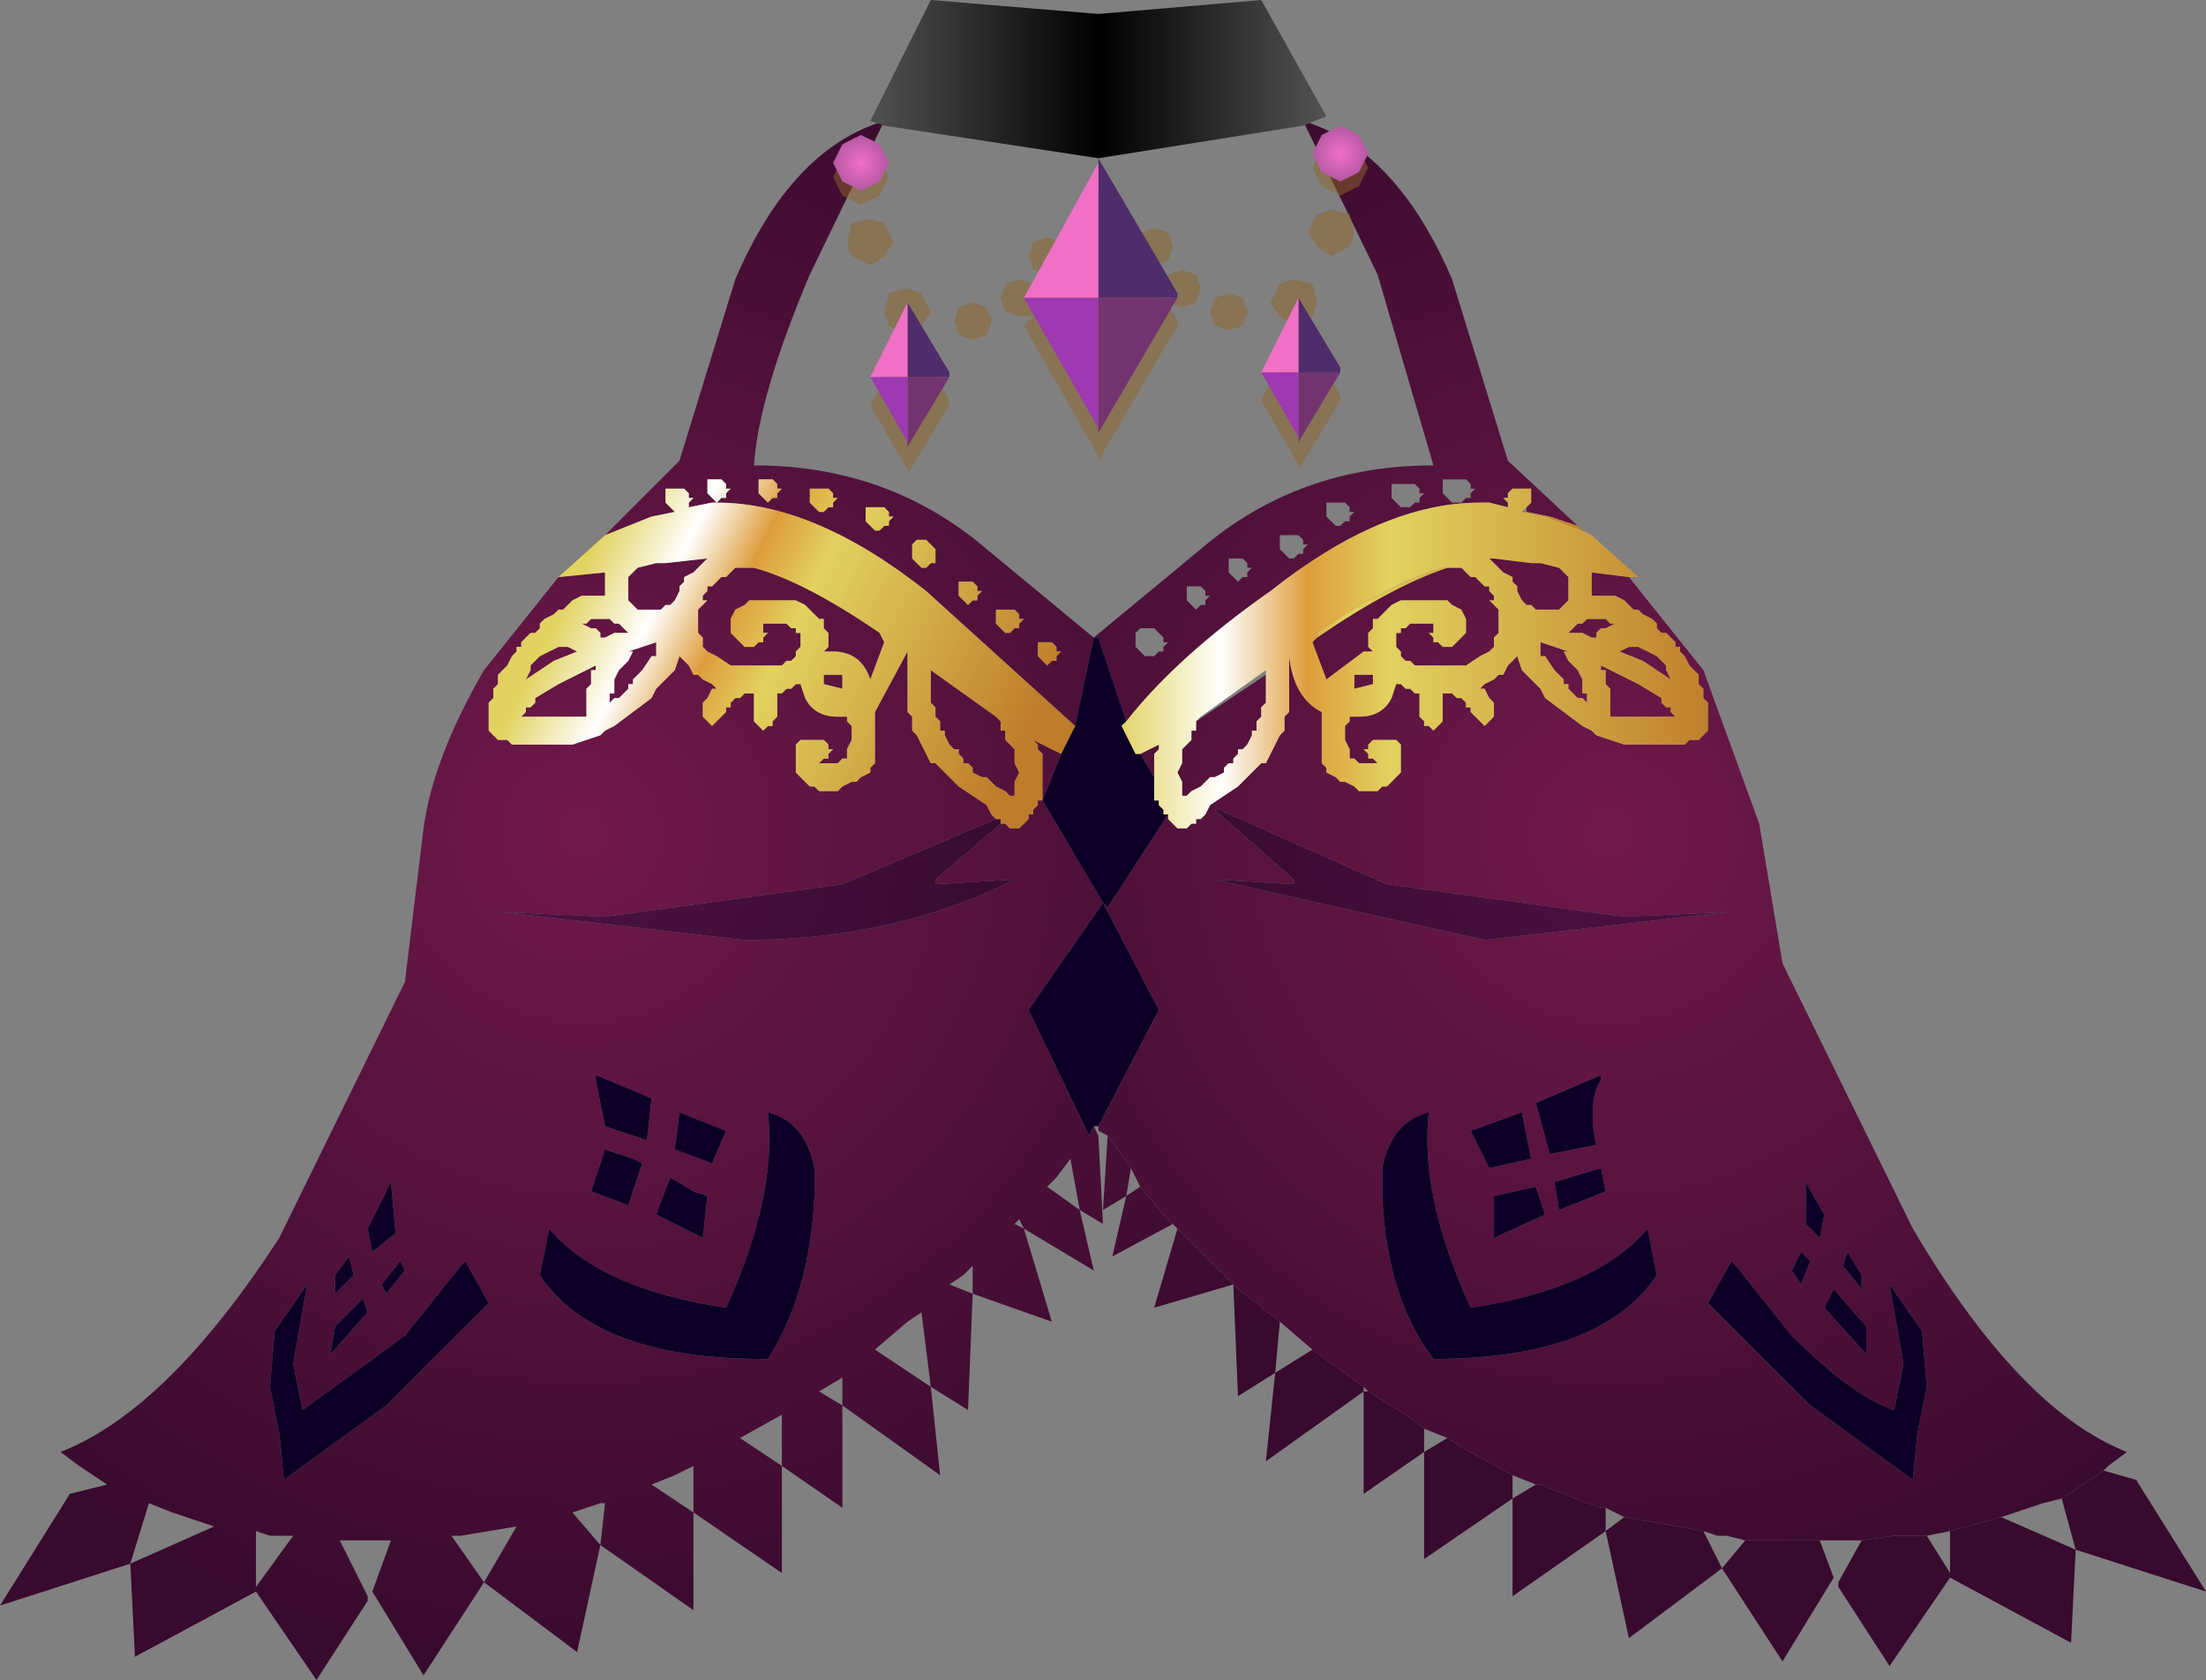 <svg xmlns="http://www.w3.org/2000/svg" xmlns:ffdec="https://www.free-decompiler.com/flash" xmlns:xlink="http://www.w3.org/1999/xlink" ffdec:objectType="frame" width="23.7" height="18.05"><rect width="100%" height="100%" fill="#808080" stroke="none"/><use ffdec:characterId="5" xlink:href="#a" width="23.7" height="18.05"/><defs><radialGradient id="b" cx="0" cy="0" r="819.2" gradientTransform="translate(15.5 11.75)scale(.011)" gradientUnits="userSpaceOnUse" spreadMethod="pad"><stop offset="0" stop-color="#70194a"/><stop offset="1" stop-color="#380a2d"/></radialGradient><radialGradient id="c" cx="0" cy="0" r="819.2" gradientTransform="translate(4.45 11.75)scale(.011)" gradientUnits="userSpaceOnUse" spreadMethod="pad"><stop offset="0" stop-color="#70194a"/><stop offset="1" stop-color="#380a2d"/></radialGradient><radialGradient id="d" cx="0" cy="0" r="819.2" gradientTransform="translate(15.5 11.75)scale(.011)" gradientUnits="userSpaceOnUse" spreadMethod="pad"><stop offset="0" stop-color="#4d1142"/><stop offset="1" stop-color="#230522"/></radialGradient><radialGradient id="e" cx="0" cy="0" r="819.2" gradientTransform="translate(4.45 11.75)scale(.011)" gradientUnits="userSpaceOnUse" spreadMethod="pad"><stop offset="0" stop-color="#4d1142"/><stop offset="1" stop-color="#230522"/></radialGradient><radialGradient id="k" cx="0" cy="0" r="819.2" gradientTransform="translate(7.55 5.25)scale(0)" gradientUnits="userSpaceOnUse" spreadMethod="pad"><stop offset="0" stop-color="#f070c5"/><stop offset="1" stop-color="#4f2c6b"/></radialGradient><radialGradient id="l" cx="0" cy="0" r="819.2" gradientTransform="translate(7.45 4.55)scale(.001)" gradientUnits="userSpaceOnUse" spreadMethod="pad"><stop offset="0" stop-color="#f070c5"/><stop offset="1" stop-color="#4f2c6b"/></radialGradient><radialGradient id="m" cx="0" cy="0" r="819.2" gradientTransform="translate(7.95 6)scale(0)" gradientUnits="userSpaceOnUse" spreadMethod="pad"><stop offset="0" stop-color="#f070c5"/><stop offset="1" stop-color="#4f2c6b"/></radialGradient><radialGradient id="n" cx="0" cy="0" r="819.2" gradientTransform="translate(8.65 6.1)scale(0)" gradientUnits="userSpaceOnUse" spreadMethod="pad"><stop offset="0" stop-color="#f070c5"/><stop offset="1" stop-color="#4f2c6b"/></radialGradient><radialGradient id="o" cx="0" cy="0" r="819.2" gradientTransform="translate(9.45 5.4)scale(0)" gradientUnits="userSpaceOnUse" spreadMethod="pad"><stop offset="0" stop-color="#f070c5"/><stop offset="1" stop-color="#4f2c6b"/></radialGradient><radialGradient id="p" cx="0" cy="0" r="819.2" gradientTransform="translate(9.15 5.85)scale(0)" gradientUnits="userSpaceOnUse" spreadMethod="pad"><stop offset="0" stop-color="#f070c5"/><stop offset="1" stop-color="#4f2c6b"/></radialGradient><radialGradient id="q" cx="0" cy="0" r="819.2" gradientTransform="translate(12.6 4.45)scale(.001)" gradientUnits="userSpaceOnUse" spreadMethod="pad"><stop offset="0" stop-color="#f070c5"/><stop offset="1" stop-color="#4f2c6b"/></radialGradient><radialGradient id="r" cx="0" cy="0" r="819.2" gradientTransform="translate(10.6 5.3)scale(0)" gradientUnits="userSpaceOnUse" spreadMethod="pad"><stop offset="0" stop-color="#f070c5"/><stop offset="1" stop-color="#4f2c6b"/></radialGradient><radialGradient id="s" cx="0" cy="0" r="819.2" gradientTransform="translate(10.9 5.75)scale(0)" gradientUnits="userSpaceOnUse" spreadMethod="pad"><stop offset="0" stop-color="#f070c5"/><stop offset="1" stop-color="#4f2c6b"/></radialGradient><radialGradient id="t" cx="0" cy="0" r="819.2" gradientTransform="translate(11.4 6)scale(0)" gradientUnits="userSpaceOnUse" spreadMethod="pad"><stop offset="0" stop-color="#f070c5"/><stop offset="1" stop-color="#4f2c6b"/></radialGradient><radialGradient id="u" cx="0" cy="0" r="819.2" gradientTransform="translate(12.5 5.15)scale(0)" gradientUnits="userSpaceOnUse" spreadMethod="pad"><stop offset="0" stop-color="#f070c5"/><stop offset="1" stop-color="#4f2c6b"/></radialGradient><radialGradient id="v" cx="0" cy="0" r="819.2" gradientTransform="translate(12.1 5.9)scale(0)" gradientUnits="userSpaceOnUse" spreadMethod="pad"><stop offset="0" stop-color="#f070c5"/><stop offset="1" stop-color="#4f2c6b"/></radialGradient><linearGradient id="f" x1="-819.2" x2="819.2" gradientTransform="matrix(.003 -.001 .001 .002 13 9.55)" gradientUnits="userSpaceOnUse" spreadMethod="pad"><stop offset=".008" stop-color="#e2d25f"/><stop offset=".184" stop-color="#fff"/><stop offset=".325" stop-color="#de9d3b"/><stop offset=".459" stop-color="#e2d25f"/><stop offset="1" stop-color="#bf7c2a"/></linearGradient><linearGradient id="g" x1="-819.2" x2="819.2" gradientTransform="matrix(.003 .001 -.001 .002 6.95 9.55)" gradientUnits="userSpaceOnUse" spreadMethod="pad"><stop offset=".008" stop-color="#e2d25f"/><stop offset=".184" stop-color="#fff"/><stop offset=".325" stop-color="#de9d3b"/><stop offset=".459" stop-color="#e2d25f"/><stop offset="1" stop-color="#bf7c2a"/></linearGradient><linearGradient id="h" x1="-819.2" x2="819.2" gradientTransform="matrix(0 0 0 0 0 0)" gradientUnits="userSpaceOnUse" spreadMethod="pad"><stop offset=".008" stop-color="#e2d25f"/><stop offset=".184" stop-color="#fff"/><stop offset=".325" stop-color="#de9d3b"/><stop offset=".459" stop-color="#e2d25f"/><stop offset="1" stop-color="#bf7c2a"/></linearGradient><linearGradient id="i" x1="-819.2" x2="819.2" gradientTransform="matrix(.004 0 0 .002 13.4 9.85)" gradientUnits="userSpaceOnUse" spreadMethod="pad"><stop offset=".008" stop-color="#e2d25f"/><stop offset=".184" stop-color="#fff"/><stop offset=".325" stop-color="#de9d3b"/><stop offset=".459" stop-color="#e2d25f"/><stop offset="1" stop-color="#bf7c2a"/></linearGradient><linearGradient id="j" x1="-819.2" x2="819.2" gradientTransform="matrix(.003 .001 -.001 .002 6.95 9.55)" gradientUnits="userSpaceOnUse" spreadMethod="pad"><stop offset=".008" stop-color="#e2d25f"/><stop offset=".184" stop-color="#fff"/><stop offset=".325" stop-color="#de9d3b"/><stop offset=".459" stop-color="#e2d25f"/><stop offset="1" stop-color="#bf7c2a"/></linearGradient><linearGradient id="w" x1="-819.2" x2="819.2" gradientTransform="matrix(.003 0 0 .001 10 3.65)" gradientUnits="userSpaceOnUse" spreadMethod="pad"><stop offset="0" stop-color="#515151"/><stop offset=".502"/><stop offset="1" stop-color="#545353"/></linearGradient><linearGradient id="x" x1="-819.2" x2="819.2" gradientTransform="translate(9.95 4.4)scale(0)" gradientUnits="userSpaceOnUse" spreadMethod="pad"><stop offset="0" stop-color="#e0c543"/><stop offset="1" stop-color="#b1893c"/></linearGradient><g id="a" fill-rule="evenodd"><path fill="url(#b)" d="m20.8 18.6-.45.3-.2.05-.3.1-.15.05-.55.15-.25.05h-.35l-.35.05h-1.25l-.2-.05h-.1l-.15-.05-.85-.15-.2-.1h-.05l-.15-.05-.5-.2h-.05l-.25-.1-.55-.3-.15-.1-.25-.1-.2-.15-.4-.25-.05-.05-.35-.25-.2-.15-.35-.3-.45-.35-.05-.05-.35-.35-.05-.05-.2-.2-.05-.05-.1-.1-.25-.3-.1-.2-.25-.35-.1-.05v-.05l.65-1.25-.6-1.15.05.05.65-1v.05l.05.05.05.05h.1l.05-.05h.05v-.05h.05l.05-.05.05-.1.3-.2.2-.2.05-.05h.05l.05-.1.05-.1.05-.1.05-.05v-.15l.05-.05v-.6q.05.45.35.6V11l.05.05v.05l.1.05.05.05h.05l.1.05.05.05h.2l.05-.05h.05l.05-.05.05-.05.05-.05v-.3l-.05-.05h-.25l-.05.05v.05h-.05l.05.05v.05h.05L13 11h-.2l-.05-.05h-.05v-.1l-.05-.1v-.15l.05-.05v-.05h.1q.25 0 .35-.2l.05-.15h.05l.05.05h.05l.05.05h.05v.25l.05.05v.05h.05l.05.05.05-.05.05-.05v-.3h.1l.05.05h.05l.05.05v.05H14v.05l.05.05.05.05.05.05.05-.05.05-.05v-.15l-.05-.05-.05-.1h-.05l.05-.05.1-.05.05-.05h.05l.05-.1.05-.05.05-.05.05.15.2.2.05.1.4.3.1.05.05.05.15.05.15.05h.65l.05-.05h.1l.05-.05.05-.05v-.3l-.05-.05v-.1l-.05-.05v-.1l-.1-.1-.05-.1-.05-.05v-.05h-.05V9.7l-.05-.05-.05-.05h-.05L16 9.55V9.5l-.05-.05-.1-.05-.05-.05h-.05l-.05-.05-.05-.05-.1-.05h-.25v-.25l.4.05.8 1 .6 1.65.25 1.5 1.4 2.85q1.15 1.95 2.3 2.4l-.2.15zM9.95 9.65l1.15-.95q1.05-.9 2.5-.9L13 5.75l-.8-1.65q1 .3 1.6 1.7l.6 1.95.75.7-.3-.1-.25-.05v-.05l.05-.05v-.15h-.2l-.05.05v.05h-.05l.05.05v.05l-.2-.05h-.1q-1.05 0-2.25.95-1 .7-1.55 1.4l-.3-.9zm.7 1.15v.05l-.05.05v.25l-.15-.25zm2.05-2.4v-.05l.05-.05h-.05v-.05l-.05-.05h-.2v.15l.05.05.05.05h.05l.05-.05zm.8-.3h-.05v-.05L13.4 8h-.25v.15l.05.05.05.05h.1l.05-.05h.05v-.05zm.3-.15h-.1v.15l.05.05.05.05h.1l.05-.05H14V8.1l.05-.05H14V8l-.05-.05h-.15m-.05.95h.15l.05.05L14 9h.05l.05.05.05.05h.05v.05l.05.05v.05h-.05l.05.05.05.05v.25l-.05.05v.1l-.05.05-.1.05-.15.1h-.55l-.05-.05h-.05l-.05-.05V9.8l-.05-.05V9.6h.05v-.05h.05l.05-.05h.25v.1h-.05l.05.05v.05h.05l.05.05h.1l.05-.05.05-.05.05-.05v-.15l-.05-.1-.1-.05-.05-.05h-.5l-.1.05-.05.05-.05.05-.05.05h-.05v.1l-.05.05v.15l.05.05h-.1l-.4.3-.15-.4.05-.05q.8-.55 1.4-.75m.7.15V9l-.1-.05-.1-.1-.05-.05h.05l.4.05h.1l.2.05.05.05.05.05v.25L15 9.3l-.05.05h-.25l-.05-.05h-.05l-.05-.05-.05-.1V9.1zm-2.85-.2-.05-.05h-.15v.15l.05.05.05.05.05-.05h.05v-.05l.05-.05h-.05zm.35-.3v.15l.05.05.05.05h.05l.05-.05h.05V8.7l.05-.05h-.05V8.6l-.05-.05zm-1 .55v.15l.05.05.05.05.05-.05h.05v-.05l.05-.05h-.05v-.05l-.05-.05zm.8 1.3v.1l-.05.05v.1h-.05v.05l-.05.1-.05.05h-.05v.05l-.05.05V11h-.05l-.05.05v.05l-.1.05h-.05l-.05.05-.05.05-.1.05-.05.05h-.05v-.15l-.05-.1.05-.1v-.15l.1-.1v-.1h.05v-.1l.75-.5v.3zm-1.05-.75-.05-.05-.05-.05h-.15l-.05.05v.15l.05.05.05.05h.1l.05-.05h.05v-.05l.05-.05h-.05zm.55 1.85.85.75v.05l-.85-.05 2.9.65 2.6-.3-1.1.05-2.55-.35-1.8-.8zm3.85-1.95.05-.05h.05l.05-.05h.2l.05.05h.05l-.1.05h-.05l-.05.05v.05h-.05l-.1-.05h-.15zm-.35.3V9.7l.3.1H15l.05.1.1.1.05.1v.15h.05v.1l-.05-.05h-.05l-.05-.05-.05-.05v-.05H15v-.05l-.05-.05-.05-.05-.1-.15zm-1.8.2v.1l-.2.05v-.15zM16.1 10l.05.1-.3-.2-.25-.1.1-.05h.1l.2.1.1.1zm-.7 0v-.05l.4.2.25.15v.05l.05.05h.05v.05l.05.05h-.7v-.3l-.05-.05V10zm-.05 5.1q-.1-.45.05-.7v-.05l-.7.3.15.55zm1.2 1.7 1.1 1.1 1.1.8.05-.5.1-.5-.05-.6-.35-.5.15.85-.1.5q-.45-.15-1.1-.8l-.6-.75-.05-.05zm1.05-1.3v.45l.15.15.05-.25zm-.05 1.1.1-.25-.1-.1-.1.2zM15.9 16q-.55.65-1.9.85-.55-1.2-.45-2.1-.4.1-.5.6v.3q.05 1.1.55 1.75 1.8 0 2.4-.9zm1.9.85.45.5v-.3l-.35-.4zm-3.8-1.9.2.4.45-.1-.1-.5zm1.45.65-.05-.25-.5.15.05.3zm2.75 1.05v-.15l-.15-.25-.05.15zm-3.5-1.1-.45.1v.45l.55-.25z" transform="translate(1.8 -2.8)"/><path fill="url(#c)" d="m20.8 18.6.35.1.75 1.2-1.4-.45-.15-.55zm-1.1.5.8.35-.05 1-1.3-.7-.65.95-.55-.85v-.05l.25-.45.35-.05h.35l.25.4v-.45zm-1.95.25.15.4-.55.9-.65-1-1 .75-.25-1.15-1 .7V18.9l-.95.65V18.4l-.65.45v-1.1l-1.05.75.1-.95-.4.25-.05-1.2-.85.25.25-.85.2.2.05.05.35.35.05.05.45.35-.05.55.4-.25.2.15.35.25v.05h.05l.4.25.2.15v.25l.25-.15.15.1.55.3v.25l.25-.15h.05l.5.2.15.05h.05v.25l.2-.15.85.15.2.4.25-.3h.8m-6.95-3.4-.65.35.15-.65-.25.15.05-.8.25.35-.05.3.15-.1.25.3zm-.85-1.05.05.1.05.95-.25-.15.15.65L9.2 16l.3 1-.85-.3-.05 1.25-.4-.25.1.95-1.05-.75V19l-.65-.45v1.15l-.95-.65v1.05l-1-.7-.25 1.15-1-.75-.65 1-.55-.9.2-.55h-.55l.3.6V20l-.55.85-.65-.95-1.3.7-.05-1-1.4.45.75-1.2.4-.1-.3-.2-.2-.15Q0 17.95 1.2 16.1l1.35-2.75.2-1.65q.1-.75.65-1.7l.8-1 .5-.05v.25h-.25l-.1.05-.05.05-.05.05H4.2l-.05.05-.1.05L4 9.5v.05l-.05.05H3.9l-.05.05-.05.05v.05h-.05v.05l-.05.05-.05.1-.1.1v.1l-.05.05v.1l-.05.05v.3l.05.05.05.05h.1l.05.05h.65l.15-.05.15-.05.05-.05.1-.05.4-.3.05-.1.2-.2.05-.15.05.05.05.05.05.1h.05l.05.05.1.05.05.05h-.05l-.05.1-.05.05v.15l.05.05.05.05.05-.05.05-.05.05-.05v-.05h.05v-.05l.05-.05h.05l.05-.05h.1v.3l.05.05.05.05.05-.05h.05v-.05l.05-.05v-.25h.05l.05-.05h.05l.05-.05h.05l.05.15q.1.2.35.2h.1v.05l.05.05v.15l-.05.1v.1h-.05L7.2 11H7l.05-.05h.05v-.05l.05-.05H7.1v-.05l-.05-.05H6.8l-.05.05v.3l.05.05.05.05.05.05h.05l.05.05h.2l.05-.05.1-.05h.05l.05-.05.1-.05v-.05L7.6 11v-.55l.35-.65v.65l.05.05v.15l.05.05.05.1.05.1.05.1h.05l.05.05.2.2.3.2.05.1.05.05-1.65.7-2.55.35-1.1-.05 2.6.3q1.6 0 2.9-.65l-.85.05v-.05l.7-.6H9l.05.05h.1l.05-.05.05-.05v-.05h.05v-.05l.05-.05v-.05h.05v-.5l-.05-.05v-.05l-.05-.05.3.15-.2.5.65 1.1-.8 1.15L9.9 15zm-.2-4.3-1.6-1.45Q6.95 8.2 5.9 8.2h-.05l-.25.05V8.2l.05-.05H5.6V8.1l-.05-.05h-.2v.15l.05.05.05.05-.25.05-.5.2.8-.8.6-1.95q.6-1.4 1.6-1.7l-.8 1.65q-.55 1.3-.6 2.05 1.45 0 2.5.9l1.15.95zM3.9 9.95l.1-.1.2-.1h.1l.1.05-.25.1-.3.2.05-.1zM5 9.8h-.05l.3-.1v.15H5.2l-.1.15-.05.05-.05.05v.05h-.05v.05l-.05.05-.05.05H4.8l-.05.05v-.1h.05v-.15l.05-.1.1-.1zm-.4.2h-.05v.15l-.05.05v.3h-.7l.05-.05v-.05h.05l.05-.05v-.05l.25-.15.4-.2zm.3-.45.05.05H4.8l-.1.05h-.05V9.6l-.05-.05h-.05l-.1-.05h.05l.05-.05h.2l.05.05h.05zm.1-.6.05-.05.2-.05h.1l.45-.05-.05.05-.1.1-.1.05v.05l-.05.05v.05l-.05.1-.05.05h-.05l-.05.05h-.25L5 9.3l-.05-.05V9zm.9-.75.05-.05H6V8.1l.05-.05H6V8l-.05-.05H5.8v.15l.05.05zm2.6.85v.15l.05.05.05.05.05-.05h.05V9.2l.05-.05H8.7V9.1l-.05-.05zm-.3-.4-.05-.05h-.1L8 8.65v.15l.05.05.05.05h.05l.05-.05h.05V8.7zm-.6-.15h.05l.05-.05h.05V8.4l.05-.05h-.05V8.3l-.05-.05h-.2v.15l.05.05zm-1.8.65V9.1h.05l.05-.05.05-.05H6l.05-.05.05-.05h.2q.55.15 1.35.7l.05.1-.15.4q-.1-.3-.4-.3h-.1l.05-.05V9.6l-.05-.05v-.1H7l-.05-.05-.05-.05-.05-.05-.1-.05h-.5l-.05.05-.1.05-.05.1v.15l.05.05.05.05.05.05h.1l.05-.05h.05v-.05l.05-.05H6.4v-.1h.25l.05.05h.05v.05h.05v.15l-.05.05v.05l-.05.05h-.05l-.05.05h-.55l-.15-.1-.1-.05-.05-.05v-.1L5.7 9.6v-.25l.05-.05.05-.05h-.05V9.2zm.75-1.05.05-.05h-.05V8l-.05-.05h-.15v.15l.05.05.05.05.05-.05h.05zm.6 0-.05-.05h-.2v.15l.05.05.05.05h.05l.05-.05h.05V8.2l.05-.05h-.05zm-.1 1.95h.2v.15l-.2-.05zM9.5 9.9h.05v-.05l.05-.05h-.05v-.05L9.5 9.7h-.15v.15l.05.05.05.05zM9 9.6h.05l.05-.05h.05V9.5l.05-.05h-.05V9.4l-.05-.05h-.2v.15l.05.05zm0 1.05v.1l.1.1V11l.05.1-.05.1v.15h-.05L9 11.3l-.1-.05-.05-.05-.05-.05h-.05l-.1-.05v-.05L8.6 11h-.05v-.05l-.05-.05v-.05h-.05l-.05-.05-.05-.1v-.05H8.3v-.1l-.05-.05v-.1l-.05-.05V10l.7.5.05.05v.1zm.8 5.15-.1-.55-.15.2-.1.1zm-2.85-.45q-.1-.5-.5-.6.1.9-.45 2.1-1.35-.2-1.9-.85l-.1.5q.6.9 2.4.9h.05q.45-.7.5-1.75zM5.2 14.6l-.6-.25v.05l.1.5.45.15zm.25.55.4.15.15-.35-.5-.2zm.35.5-.15-.05-.25-.15-.15.4.5.25zM6.6 18l-.45.25.45.3zm.65-.1v-.3l-.25.15zm1.9-2-.05.05.1.05zm-.5.5-.1.1-.15.1.25.1zm-.45 1.3-.1-.8-.15.1-.35.3zm-3.5-2.55-.15.45.4.15.15-.45-.1-.05zM1.8 16.5v.2l.2-.2-.05-.2zm.65-.45-.05-.55-.25.5.05.25zm-.35.7-.3.3-.05.3.4-.45zm.2-.15.05.1.2-.25-.05-.1zm-1.2 1.1.1.5.05.5 1.1-.8 1.1-1.1-.25-.45-.05.05-.6.75-1.1.8-.1-.5.15-.85-.35.5zm3.55 1.7.05-.45h-.05l-.3.1zm-1.6-.1.35.5.35-.6-.6.1zm2.6-.25v-.5l-.2.1-.25.1zm-6.05.55.9-.4-.45-.15-.25-.1zm1.75-.3H1.1l-.15-.05v.6z" transform="translate(1.8 -2.8)"/><path fill="url(#d)" d="M11.25 11.5h.05l1.8.8 2.55.35 1.1-.05-2.6.3-2.9-.65.85.05v-.05z" transform="translate(1.8 -2.8)"/><path fill="url(#e)" d="M8.9 11.6h.05v.05l-.7.6v.05l.85-.05q-1.3.65-2.9.65l-2.6-.3 1.1.05 2.55-.35z" transform="translate(1.8 -2.8)"/><path fill="#0d0027" d="M11.8 12.1h-.05l-.05.1-.65-1.35.8-1.15-.65-1.1.2-.5.15-.3.2-.95h.05l.3.9-.05.05.15.3h.05l.15.25v.25h.05v.05l.05.05v.05h.05l-.65 1-.05-.05.6 1.15zm-3.05.45v.3q-.05 1.05-.5 1.75H8.2q-1.8 0-2.4-.9l.1-.5q.55.65 1.9.85.55-1.2.45-2.1.4.1.5.6m-1.15.3-.05.45-.5-.25.15-.4.25.15zm-.35-.5.05-.4.5.2-.15.35zM7 11.8l-.05.45-.45-.15-.1-.5v-.05zm-.5.55.3.1.1.05-.15.45-.4-.15zm-2.25.9-.25.2-.05-.25.25-.5zm-.65.45.15-.2.05.2-.2.2zm-.7 1.2.05-.6.35-.5-.15.85.1.5 1.1-.8.6-.75.05-.05.25.45-1.1 1.1-1.1.8-.05-.5zm1.2-1.1.2-.25.05.1-.2.25zm-.2.15.05.15-.4.45.05-.3zm13.25-1.65-.5.1-.15-.55.7-.3v.05q-.15.25-.05.7m1.2 1.7.25-.45.05.05.6.75q.65.65 1.1.8l.1-.5-.15-.85.35.5.05.6-.1.5-.05.5-1.1-.8zm1.05-1.3.2.35-.05.25-.15-.15zm.2 1.35.1-.2.35.4v.3zm-1.9-.85.1.5q-.6.9-2.4.9-.5-.65-.55-1.75v-.3q.1-.5.5-.6-.1.9.45 2.1 1.35-.2 1.9-.85m1.65.6-.1-.15.1-.2.1.1zm.65.05-.2-.25.05-.15.15.25zm-2.75-1.05-.5.2-.05-.3.5-.15zm-1.45-.65.55-.2.1.5-.45.1zm.7.6.1.3-.55.25v-.45z"/><path fill="url(#f)" d="m15.15 8.45.05.05-.4-.15-.25-.05h.05l.25.05zm-.75-.2-.2-.05zm-3.95 2.65.2-.1zm1.9-1.25V9.6q.8-.55 1.35-.7h.05q-.6.2-1.4.75" transform="translate(1.8 -2.8)"/><path fill="url(#g)" d="m7.6 8.5-.05-.05-.05-.05v-.15h.2l.05.05v.05h.05l-.05.05v.05H7.7l-.05.05zm.6.15.05.05v.15H8.2l-.05.05H8.1l-.05-.05L8 8.8v-.15l.05-.05h.1zm.3.4h.15l.05.05v.05h.05l-.05.05v.05h-.05l-.05.05-.05-.05-.05-.05zM5.9 8.2l-.05-.05-.05-.05v-.15h.15L6 8v.05h.05L6 8.1v.05h-.05zm1.25-.1v.05h.05l-.05.05v.05H7.1l-.05.05H7l-.05-.05-.05-.05v-.15h.2zm-.6 0v.05H6.5l-.05.05-.05-.05-.05-.05v-.15h.15l.05.05v.05h.05zM9.5 9.9l-.05.05-.05-.05-.05-.05V9.7h.15l.05.05v.05h.05l-.05.05v.05zM9 9.6l-.05-.05-.05-.05v-.15h.2l.05.05v.05h.05l-.05.05v.05H9.1l-.05.05z" transform="translate(1.8 -2.8)"/><path fill="url(#h)" d="M13.8 7.95h.15L14 8v.05h.05L14 8.1v.05h-.05l-.05.05h-.1l-.05-.05-.05-.05v-.15zm-.3.15-.05.05v.05h-.05l-.05.05h-.1l-.05-.05-.05-.05V8h.25l.05.05v.05zm-.8.3h-.05l-.05.05h-.05l-.05-.05-.05-.05V8.2h.2l.05.05v.05h.05l-.05.05zm-1.75.7h.15l.05.05v.05h.05l-.05.05v.05h-.05l-.05.05L11 9.3l-.05-.05zm1-.55h.2l.05.05v.05h.05l-.05.05v.05h-.05l-.05.05h-.05L12 8.75l-.05-.05zm-.35.3v.05h.05l-.05.05V9h-.05l-.05.05-.05-.05-.05-.05V8.8h.15zm-.9.8v.05h.05l-.05.05v.05h-.05l-.05.05h-.1l-.05-.05-.05-.05V9.6l.05-.05h.15l.05.05z" transform="translate(1.8 -2.8)"/><path fill="url(#i)" d="M15.4 9.95V10h.05v.15l.05.05v.3h.7l-.05-.05v-.05h-.05l-.05-.05v-.05l-.25-.15zm.7 0-.1-.1-.2-.1h-.1l-.1.05.25.1.3.2-.05-.1zm-3.15.1h-.2v.15l.2-.05zm1.8-.2h.05l.1.15.05.05.05.05v.05h.05v.05l.05.05.05.05h.05l.05.05v-.1h-.05v-.15l-.05-.1-.1-.1-.05-.1h.05l-.3-.1zm.35-.3-.05.05h.15l.1.05h.05V9.6l.05-.05h.05l.1-.05h-.05l-.05-.05h-.2l-.05.05h-.05zm-3.35.85.05-.05V10l-.7.5-.05.05v.1H11v.1l-.1.1V11l-.05.1.05.1v.15h.05l.05-.05.1-.05.05-.05.05-.05h.05l.1-.05v-.05l.05-.05h.05v-.05l.05-.05v-.05h.05l.05-.05.05-.1v-.05h.05v-.1l.05-.05zm2.7-1.4v.05l.05.05v.05l.05.1.05.05h.05l.05.05h.25L15 9.3l.05-.05V9L15 8.95l-.05-.05-.2-.05h-.1l-.4-.05h-.05l.05.05.1.1zm.2-.95v.15l-.05.05-.05.05.25.05.4.15.1.05.5.45h-.1l-.4-.05v.25h.25l.1.05.05.05.05.05h.05l.05.05.1.05.05.05v.05l.05.05h.05l.05.05.05.05v.05h.05v.05l.05.05.05.1.1.1v.1l.05.05v.1l.05.05v.3l-.05.05-.05.05h-.1l-.05.05h-.65l-.15-.05-.15-.05-.05-.05-.1-.05-.4-.3-.05-.1-.2-.2-.05-.15-.05.05-.05.05-.05.1h-.05l-.05.05-.1.05-.05.05h.05l.05.1.05.05v.15l-.05.05-.05.05-.05-.05-.05-.05-.05-.05v-.05h-.05v-.05l-.05-.05h-.05l-.05-.05h-.1v.3l-.05.05-.05.05-.05-.05h-.05v-.05l-.05-.05v-.25h-.05l-.05-.05h-.05l-.05-.05h-.05l-.05.15q-.1.2-.35.2h-.1v.05l-.05.05v.15l.05.1v.1h.05l.05.05h.2l-.05-.05h-.05v-.05l-.05-.05h.05v-.05l.05-.05h.25l.05.05v.3l-.05.05-.05.05-.05.05h-.05l-.05.05h-.2l-.05-.05-.1-.05h-.05l-.05-.05-.1-.05v-.05L12.4 11v-.55q-.3-.15-.35-.6v.6l-.05.05v.15l-.05.05-.05.1-.05.1-.05.1h-.05l-.05.05-.2.2-.3.2-.05.1-.05.05h-.05v.05H11l-.05.05h-.1l-.05-.05-.05-.05v-.05h-.05v-.05l-.05-.05v-.05h-.05v-.5l.05-.05v-.05l-.2.1h-.05l-.15-.3.05-.05q.55-.7 1.55-1.4 1.2-.95 2.25-.95h.1l.2.05V8.2l-.05-.05h.05V8.1l.05-.05zm-.75.85h-.2q-.55.15-1.35.7v.05l-.05.05.15.4.4-.3h.1l-.05-.05V9.6l.05-.05v-.1H13l.05-.05.05-.05.05-.05.1-.05h.5l.05.05.1.05.05.1v.15l-.05.05-.05.05-.05.05h-.1l-.05-.05h-.05v-.05l-.05-.05h.05v-.1h-.25l-.05.05h-.05v.05h-.05v.15l.05.05v.05l.05.05h.05l.05.05h.55l.15-.1.1-.05.05-.05v-.1l.05-.05v-.25l-.05-.05-.05-.05h.05V9.2l-.05-.05V9.1h-.05l-.05-.05-.05-.05H14l-.05-.05z" transform="translate(1.8 -2.8)"/><path fill="url(#j)" d="M4.7 9.05v-.1L4.2 9l.5-.45.5-.2.25-.05-.05-.05-.05-.05v-.15h.2l.05.05v.05h.05l-.05.05v.05l.25-.05h.05q1.05 0 2.25.95l1.6 1.45-.15.3-.3-.15.05.05v.05l.05.05v.5h-.05v.05l-.05.05v.05h-.05v.05l-.05.05-.05.05h-.1L9 11.65h-.05v-.05H8.9l-.05-.05-.05-.1-.3-.2-.2-.2-.05-.05H8.2l-.05-.1-.05-.1-.05-.1-.05-.05v-.15l-.05-.05V9.8l-.35.65V11l-.05.05v.05l-.1.05-.05.05h-.05l-.1.05-.05.05H7l-.05-.05H6.9l-.05-.05-.05-.05-.05-.05v-.3l.05-.05h.25l.05.05v.05h.05l-.05.05v.05h-.05L7 11h.2l.05-.05h.05v-.1l.05-.1v-.15l-.05-.05v-.05h-.1q-.25 0-.35-.2l-.05-.15h-.05l-.05.05h-.05l-.05.05h-.05v.25l-.05.05v.05h-.05l-.05.05-.05-.05-.05-.05v-.3h-.1l-.05.05H6.1l-.05.05v.05H6v.05l-.05.05-.05.05-.05.05-.05-.05-.05-.05v-.15l.05-.05.05-.1h.05l-.05-.05-.1-.05-.05-.05h-.05l-.05-.1-.05-.05-.05-.05-.05.15-.2.2-.05.1-.4.3-.1.05-.05.05-.15.05-.15.05H3.7l-.05-.05h-.1l-.05-.05-.05-.05v-.3l.05-.05v-.1l.05-.05v-.1l.1-.1.05-.1.05-.05v-.05h.05V9.7l.05-.05.05-.05h.05L4 9.55V9.5l.05-.05.1-.05.05-.05h.05l.05-.05.05-.05.1-.05h.25v-.15m.3-.1L4.95 9v.25L5 9.3l.05.05h.25l.05-.05h.05l.05-.05.05-.1V9.1l.05-.05V9l.1-.05.1-.1.05-.05-.45.05h-.1l-.2.05zm-.1.6-.05-.05H4.8l-.05-.05h-.2l-.05.05h-.05l.1.05h.05l.05.05v.05h.05l.1-.05h.15zm-.3.4-.4.2-.25.15v.05l-.05.05h-.05v.05l-.05.05h.7v-.3l.05-.05V10h.05zm.25.05-.05.1v.15h-.05v.1l.05-.05h.05l.05-.05.05-.05v-.05H5v-.05l.05-.05.05-.05.1-.15h.05V9.7l-.3.1H5l-.05.1zm-.95 0-.05.1.3-.2.25-.1-.1-.05h-.1l-.2.1-.1.1zm1.9-.85-.05.05v.05h.05l-.05.05-.05.05v.25l.05.05v.1l.05.05.1.05.15.1h.55l.05-.05h.05l.05-.05V9.8l.05-.05V9.6h-.05v-.05H6.7l-.05-.05H6.4v.1h.05l-.05.05v.05h-.05l-.05.05h-.1l-.05-.05-.05-.05-.05-.05v-.15l.05-.1.1-.05.05-.05h.5l.1.05.05.05.05.05.05.05h.05v.1l.05.05v.15l-.05.05h.1q.3 0 .4.3l.15-.4-.05-.1q-.8-.55-1.35-.7h-.2l-.05.05L6 9h-.05l-.05.05-.05.05H5.8zm1.25.9v.1l.2.05v-.15zm1.95.6h-.05v-.1l-.05-.05-.7-.5v.35l.05.05v.1l.05.05v.1h.05v.05l.05.1.05.05h.05v.05l.05.05V11h.05l.05.05v.05l.1.05h.05l.05.05.05.05.1.05.05.05h.05v-.15l.05-.1-.05-.1v-.15l-.1-.1z" transform="translate(1.8 -2.8)"/><path fill="#916829" fill-opacity=".498" d="m13.65 3.25.1-.2.15-.05.2.05.05.2-.05.15-.2.1-.15-.1zm.4-.75.1-.2.15-.05.2.05.05.2-.05.15-.2.1-.15-.1zM13 3.35l.05-.15.15-.05.15.05.05.15-.05.15-.15.05-.15-.05zm-.5-.25.05-.15.15-.05.15.05.05.15-.05.15-.15.05-.15-.05zm-.25-.6.15-.05.15.05.05.15-.05.15-.15.05h-.1l.35.6v.05l-.85 1.45V4.9L11 3.5l.1-.1h-.15l-.15-.05-.05-.15.05-.15.15-.05.15.05.05.15v.05l.15-.3h-.05l-.15-.05-.05-.15.05-.15.15-.05.15.05.05.1.35-.65V2l.4.7v-.05zm1.85-.7.1-.2.2-.1.2.1.1.2-.1.2-.2.1-.2-.1zm.3 2.5-.45.75V5l-.4-.7.4-.8.45.75zM9.35 2.35l.15.05.1.2-.1.15-.15.1-.2-.1-.05-.15.05-.2zm-.3-.65.2-.1.2.1.1.2-.1.2-.2.1-.2-.1-.1-.2zm.7 1.4.15.05.1.2-.1.15-.1.1.4.7v.05l-.45.75v-.05l-.4-.7.4-.75-.2-.1-.05-.15.05-.2zm.85.2.05.15-.05.15-.15.05-.15-.05-.05-.15.05-.15.15-.05z"/><path fill="url(#k)" d="m7.35 5.4-.05-.15.05-.2.2-.05.15.05.1.2-.1.15-.15.1z" transform="translate(1.8 -2.8)"/><path fill="url(#l)" d="m7.25 4.75-.1-.2.1-.2.2-.1.2.1.1.2-.1.2-.2.1z" transform="translate(1.8 -2.8)"/><path fill="url(#m)" d="m7.95 5.75.15.05.1.2-.1.15-.15.1-.2-.1L7.7 6l.05-.2z" transform="translate(1.8 -2.8)"/><path fill="url(#n)" d="m8.5 5.95.15-.05.15.05.05.15-.05.15-.15.05-.15-.05-.05-.15z" transform="translate(1.8 -2.8)"/><path fill="url(#o)" d="m9.65 5.4-.05.15-.15.05-.15-.05-.05-.15.05-.15.15-.05.15.05z" transform="translate(1.8 -2.8)"/><path fill="url(#p)" d="m9.15 5.65.15.05.05.15L9.3 6l-.15.05L9 6l-.05-.15L9 5.7z" transform="translate(1.8 -2.8)"/><path fill="url(#q)" d="m12.3 4.45.1-.2.2-.1.2.1.1.2-.1.2-.2.1-.2-.1z" transform="translate(1.8 -2.8)"/><path fill="url(#r)" d="m10.6 5.1.15.05.05.15-.05.15-.15.05-.15-.05-.05-.15.05-.15z" transform="translate(1.8 -2.8)"/><path fill="url(#s)" d="m10.7 5.75.05-.15.15-.05.15.05.05.15-.05.15-.15.05-.15-.05z" transform="translate(1.8 -2.8)"/><path fill="url(#t)" d="m11.2 6 .05-.15.15-.05.15.05.05.15-.05.15-.15.05-.15-.05z" transform="translate(1.8 -2.8)"/><path fill="url(#u)" d="m12.35 5.3-.1-.15.1-.2.15-.05.2.05.05.2-.05.15-.2.1z" transform="translate(1.8 -2.8)"/><path fill="url(#v)" d="m11.95 6.05-.1-.15.1-.2.15-.05.2.05.05.2-.05.15-.2.1z" transform="translate(1.8 -2.8)"/><path fill="url(#w)" d="M12.2 4.15 10 4.5l-2.3-.35-.15-.05.65-1.3 1.8.15 1.75-.15.7 1.25z" transform="translate(1.8 -2.8)"/><path fill="url(#x)" d="m10 4.75-.25-.1-.1-.25.1-.25.25-.1.25.1.1.25-.1.25z" transform="translate(1.8 -2.8)"/><path fill="#4f2c6b" d="M11.8 1.75V1.7l.85 1.45v.05h-.85z"/><path fill="#f070c5" d="m11 3.2.8-1.45V3.2z"/><path fill="#9e39b1" d="M11.8 4.6 11 3.2h.8z"/><path fill="#72346f" d="m12.65 3.2-.85 1.45V3.2z"/><path fill="#4f2c6b" d="m9.75 3.25.45.75v.05h-.45z"/><path fill="#72346f" d="m10.2 4.05-.45.75v-.75z"/><path fill="#9e39b1" d="m9.75 4.75-.4-.7h.4z"/><path fill="#f070c5" d="m9.35 4.05.4-.8v.8z"/><path fill="#4f2c6b" d="m13.95 3.2.45.75V4h-.45z"/><path fill="#72346f" d="m14.4 4-.45.75V4z"/><path fill="#9e39b1" d="m13.95 4.7-.4-.7h.4z"/><path fill="#f070c5" d="m13.55 4 .4-.8V4z"/></g></defs></svg>